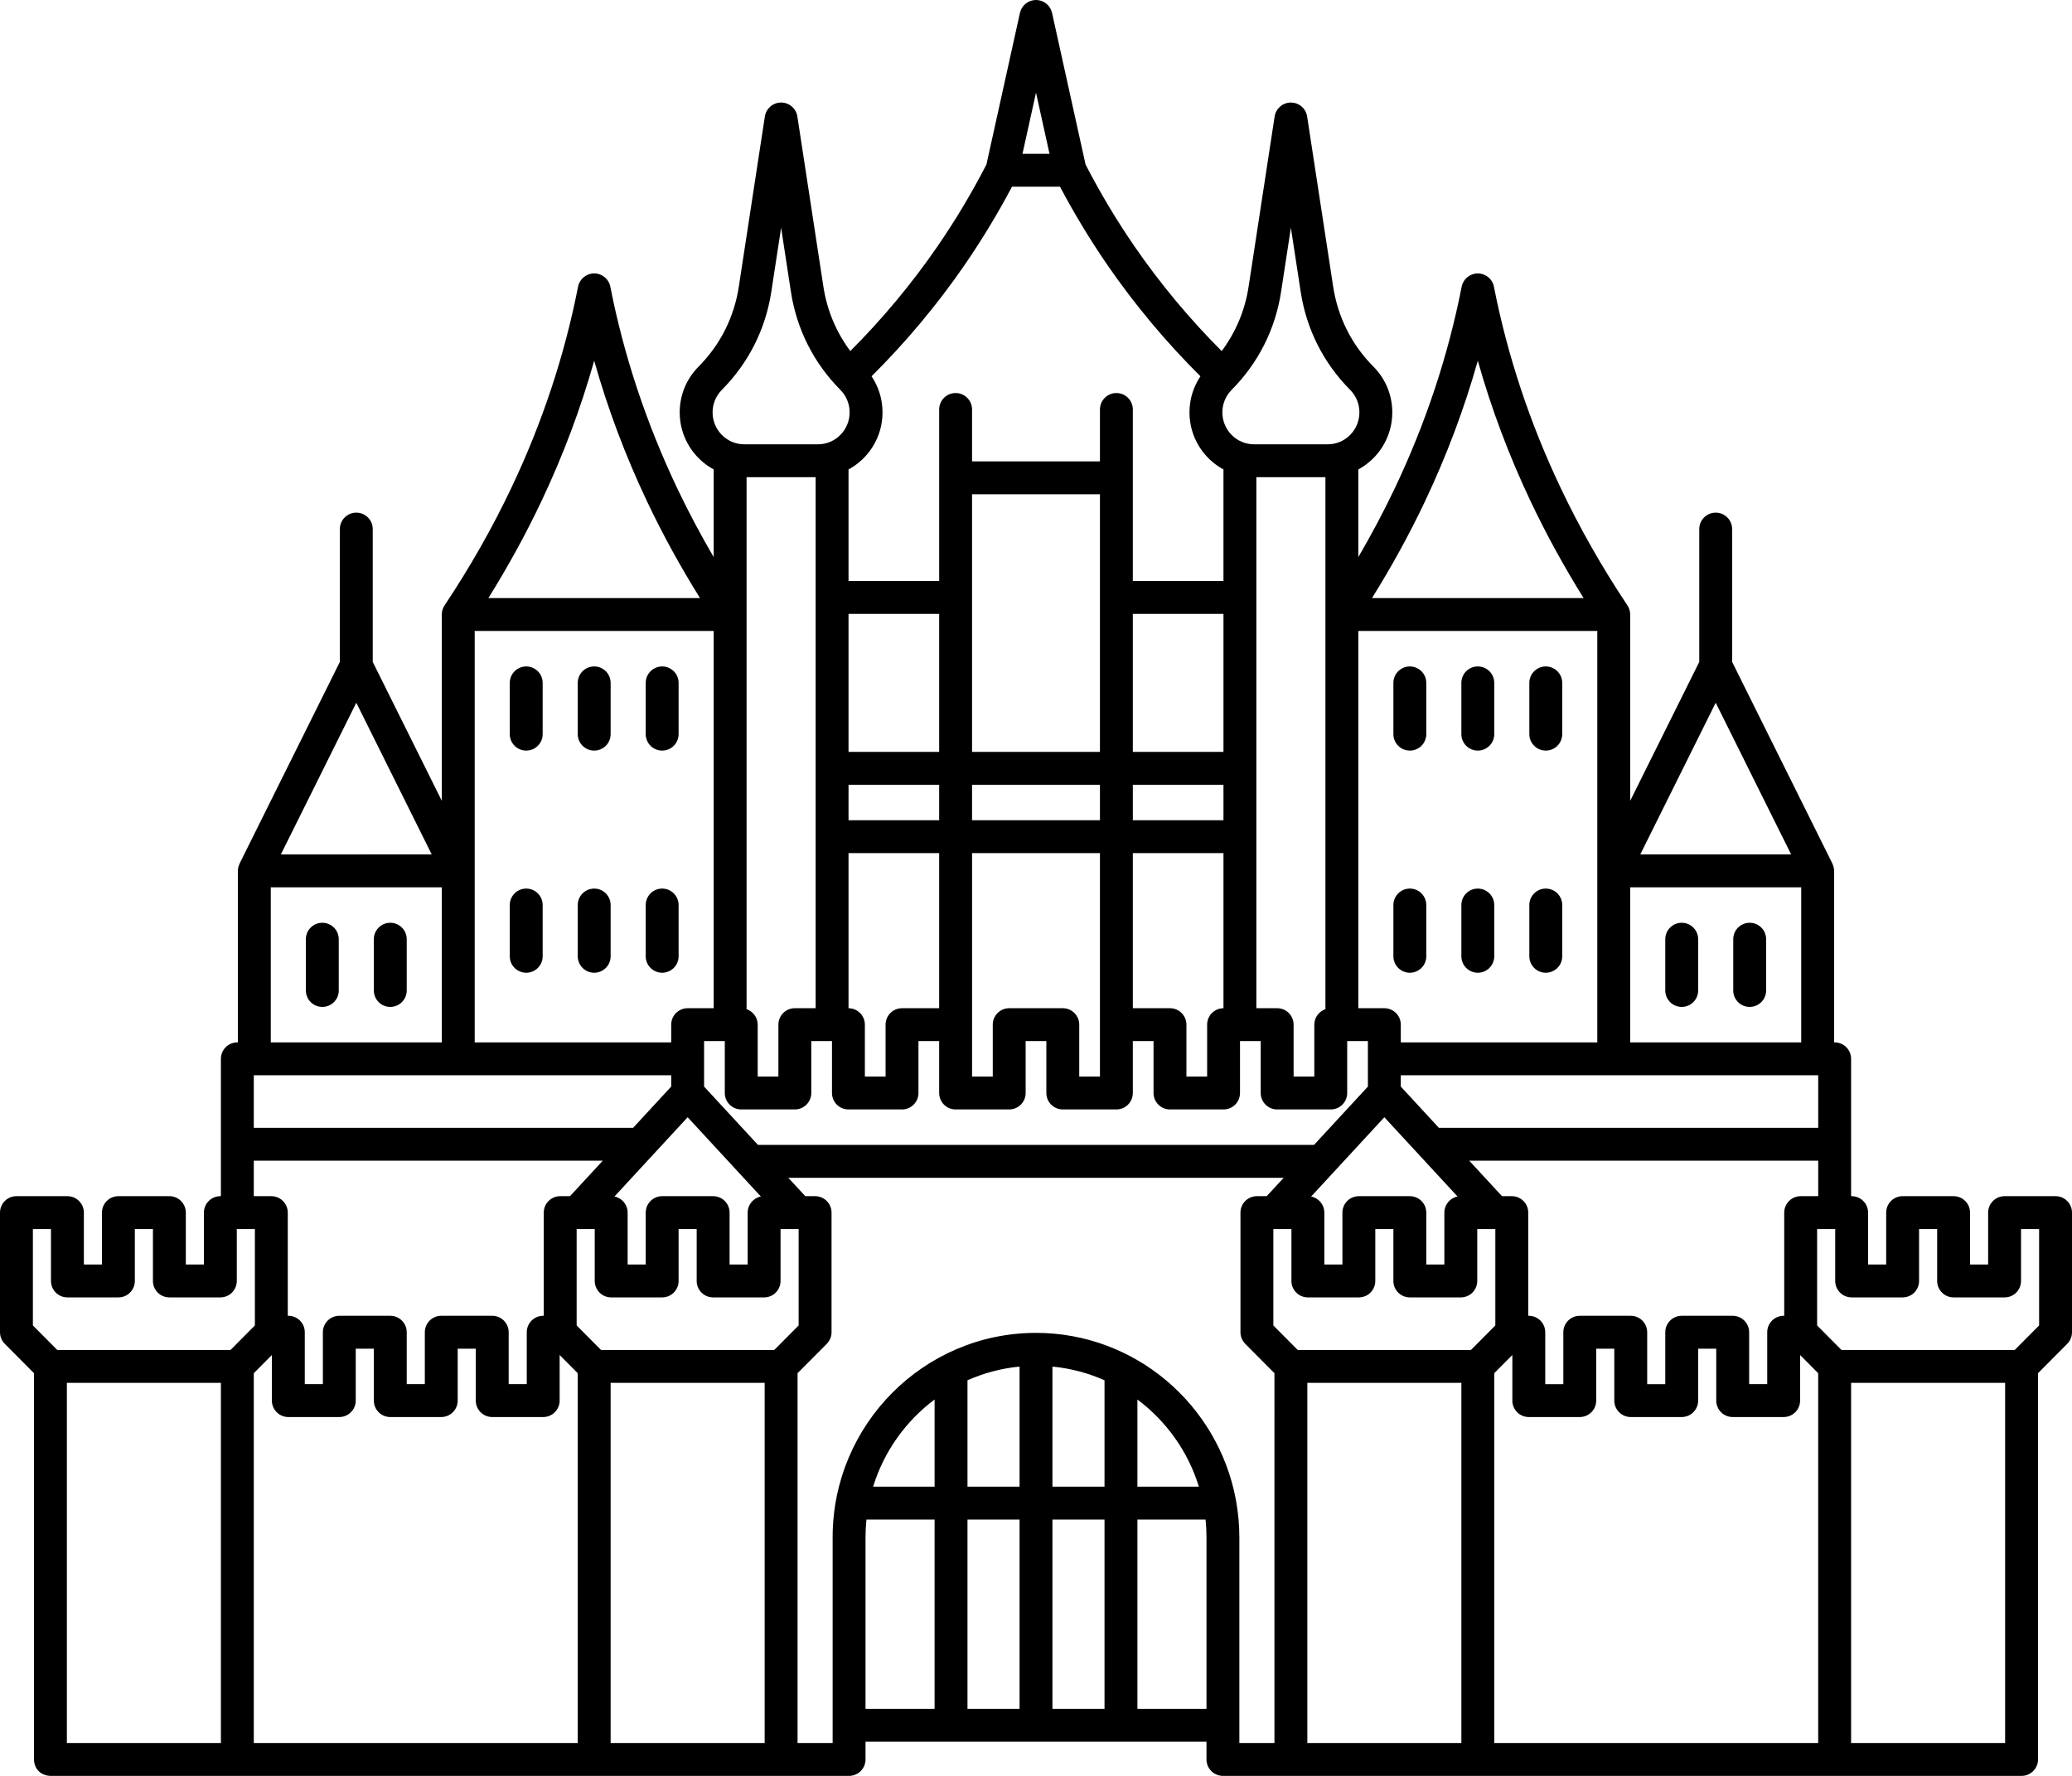 <svg xmlns="http://www.w3.org/2000/svg" xmlns:xlink="http://www.w3.org/1999/xlink" version="1.1" x="0px" y="0px" viewBox="0 0 504 432" style="enable-background:new 0 0 504 432;" xml:space="preserve"><g><path d="M376,236.627c2.209,0,4-1.791,4-4v-12.471c0-2.209-1.791-4-4-4s-4,1.791-4,4v12.471   C372,234.836,373.791,236.627,376,236.627z"></path><path d="M376,182.588c2.209,0,4-1.791,4-4v-12.471c0-2.209-1.791-4-4-4s-4,1.791-4,4v12.471   C372,180.797,373.791,182.588,376,182.588z"></path><path d="M425.6,224.471c-2.209,0-4,1.791-4,4v12.471c0,2.209,1.791,4,4,4s4-1.791,4-4v-12.471   C429.6,226.262,427.809,224.471,425.6,224.471z"></path><path d="M500,290.98h-12.4c-2.209,0-4,1.791-4,4v12.627H479.2V294.98c0-2.209-1.791-4-4-4h-12.4c-2.209,0-4,1.791-4,4v12.627H454.4   V294.98c0-2.209-1.791-4-4-4h-0.134v-33.412c0-2.209-1.791-4-4-4h-0.133v-41.726c0-0.64-0.165-1.237-0.432-1.774l0.014-0.007   l-24.383-49.042v-32.315c0-2.209-1.791-4-4-4s-4,1.791-4,4v32.315l-16.8,33.791V149.49c0-0.82-0.249-1.582-0.672-2.217l0.001-0.001   c-6.165-9.251-11.632-18.873-16.249-28.596c-7.504-15.802-12.961-32.266-16.221-48.934c-0.367-1.877-2.013-3.232-3.926-3.232   s-3.559,1.354-3.926,3.232c-3.262,16.673-8.719,33.137-16.221,48.935c-2.692,5.669-5.68,11.3-8.92,16.847v-21.325   c4.917-2.664,8.267-7.884,8.267-13.877c0-4.204-1.63-8.158-4.588-11.134c-5.271-5.3-8.654-12.019-9.788-19.429l-6.337-41.421   c-0.299-1.953-1.979-3.395-3.954-3.395s-3.655,1.442-3.954,3.395l-6.337,41.421c-0.879,5.746-3.126,11.067-6.542,15.642   c-7.826-7.835-14.949-16.385-21.205-25.472c-4.369-6.347-8.369-13.045-11.906-19.91l-8.15-36.881C255.501,1.305,253.877,0,252,0   s-3.501,1.305-3.906,3.137l-8.15,36.881c-3.537,6.865-7.537,13.563-11.906,19.91c-6.256,9.087-13.379,17.637-21.205,25.472   c-3.416-4.575-5.663-9.896-6.542-15.642l-6.337-41.421c-0.299-1.953-1.979-3.395-3.954-3.395s-3.655,1.442-3.954,3.395   l-6.337,41.421c-1.134,7.411-4.518,14.129-9.788,19.429c-2.958,2.976-4.588,6.93-4.588,11.134c0,5.993,3.35,11.212,8.267,13.876   v21.325c-3.24-5.546-6.228-11.178-8.92-16.847c-7.502-15.798-12.959-32.262-16.221-48.935c-0.367-1.877-2.013-3.232-3.926-3.232   s-3.559,1.355-3.926,3.232c-3.26,16.668-8.717,33.132-16.221,48.934c-4.617,9.724-10.084,19.345-16.249,28.596l0.001,0.001   c-0.424,0.635-0.672,1.396-0.672,2.217v45.322l-16.8-33.791v-32.315c0-2.209-1.791-4-4-4s-4,1.791-4,4v32.315l-24.383,49.042   l0.014,0.007c-0.268,0.537-0.432,1.133-0.432,1.774v41.726h-0.133c-2.209,0-4,1.791-4,4v33.412H53.6c-2.209,0-4,1.791-4,4v12.627   H45.2V294.98c0-2.209-1.791-4-4-4H28.8c-2.209,0-4,1.791-4,4v12.627H20.4V294.98c0-2.209-1.791-4-4-4H4c-2.209,0-4,1.791-4,4   v29.098c0,1.057,0.418,2.071,1.164,2.82l7.103,7.143V428c0.054,2.416,1.742,3.922,4,4h194.267c2.209,0,4-1.791,4-4v-4.314h82.934   V428c0,2.209,1.791,4,4,4h148.8h45.467c2.209,0,4-1.791,4-4v-93.958l7.103-7.143c0.746-0.75,1.164-1.763,1.164-2.82V294.98   C504,292.771,502.209,290.98,500,290.98z M417.333,170.946l18.345,36.897h-36.688L417.333,170.946z M396.533,215.843h41.601v37.726   h-41.601V215.843z M442.267,261.569v12.784h-92.269l-9.265-10.034v-2.75H442.267z M421.467,320.079h-12.4c-2.209,0-4,1.791-4,4   v12.627h-4.399v-12.627c0-2.209-1.791-4-4-4h-12.4c-2.209,0-4,1.791-4,4v12.627h-4.4v-12.627c0-2.209-1.791-4-4-4h-0.133V294.98   c0-2.209-1.791-4-4-4h-2.383l-7.966-8.627h84.882v8.627H438c-2.209,0-4,1.791-4,4v25.098h-0.134c-2.209,0-4,1.791-4,4v12.627   h-4.399v-12.627C425.467,321.87,423.676,320.079,421.467,320.079z M342.934,290.98h-12.4c-2.209,0-4,1.791-4,4v12.627h-4.399   V294.98c0-1.936-1.376-3.55-3.204-3.92l17.803-19.282l17.803,19.282c-1.827,0.369-3.204,1.983-3.204,3.92v12.627h-4.399V294.98   C346.934,292.771,345.143,290.98,342.934,290.98z M346.547,122.108c5.309-11.178,9.632-22.682,12.92-34.362   c3.287,11.677,7.61,23.182,12.92,34.362c3.756,7.909,8.059,15.745,12.818,23.382h-51.477   C338.488,137.853,342.791,130.017,346.547,122.108z M388.533,153.49v58.353v41.726h-47.8v-4.314c0-2.209-1.791-4-4-4H330.4V153.49   H388.533z M299.595,94.828c6.474-6.511,10.631-14.762,12.022-23.86L314,55.392l2.383,15.576c1.392,9.098,5.549,17.349,12.022,23.86   c1.459,1.467,2.262,3.417,2.262,5.494c0,4.277-3.45,7.757-7.691,7.757h-4.842h-8.268h-4.842c-4.241,0-7.691-3.48-7.691-7.758   C297.333,98.245,298.136,96.294,299.595,94.828z M310.661,245.255H305.6V116.079h4.267h8.268h4.267v33.412v95.998   c-1.569,0.541-2.703,2.014-2.703,3.766v12.627h-5.036v-12.627C314.661,247.046,312.87,245.255,310.661,245.255z M252,22.539   l3.286,14.873H252h-3.286L252,22.539z M214.667,100.321c0-3.177-0.934-6.209-2.665-8.786c8.361-8.31,15.966-17.396,22.626-27.07   c4.193-6.092,8.067-12.491,11.534-19.053H252h5.838c3.467,6.562,7.341,12.961,11.534,19.053c6.66,9.674,14.265,18.761,22.626,27.07   c-1.731,2.577-2.665,5.61-2.665,8.787c0,5.993,3.35,11.212,8.267,13.876v27.136h-22.046V99.608c0-2.209-1.791-4-4-4s-4,1.791-4,4   v12.627h-31.107V99.608c0-2.209-1.791-4-4-4s-4,1.791-4,4v41.726H206.4v-27.136C211.317,111.534,214.667,106.314,214.667,100.321z    M284.59,245.255h-9.036v-37.726H297.6v37.728c-2.197,0.015-3.974,1.797-3.974,3.997v12.627h-5.036v-12.627   C288.59,247.046,286.799,245.255,284.59,245.255z M275.554,199.529v-8.627H297.6v8.627H275.554z M275.554,182.902v-33.568H297.6   v33.568H275.554z M258.518,245.255h-13.035c-2.209,0-4,1.791-4,4v12.627h-5.036v-12.627v-41.726h31.107v41.726v12.627h-5.036   v-12.627C262.518,247.046,260.727,245.255,258.518,245.255z M236.446,199.529v-8.627h31.107v8.627H236.446z M236.446,182.902   v-62.667h31.107v62.667H236.446z M206.4,245.258v-37.728h22.046v37.726h-9.036c-2.209,0-4,1.791-4,4v12.627h-5.036v-12.627   C210.374,247.055,208.597,245.272,206.4,245.258z M206.4,199.529v-8.627h22.046v8.627H206.4z M206.4,182.902v-33.568h22.046v33.568   H206.4z M173.333,100.321c0-2.076,0.803-4.026,2.262-5.493c6.474-6.511,10.631-14.762,12.022-23.86L190,55.392l2.383,15.576   c1.392,9.098,5.549,17.349,12.022,23.86c1.459,1.467,2.262,3.417,2.262,5.494c0,4.277-3.45,7.757-7.691,7.757h-4.842h-8.268h-4.842   C176.783,108.079,173.333,104.599,173.333,100.321z M181.6,245.489V149.49v-33.412h4.267h8.268h4.267v129.176h-5.062   c-2.209,0-4,1.791-4,4v12.627h-5.036v-12.627C184.303,247.502,183.168,246.029,181.6,245.489z M176.303,253.255v12.627   c0,2.209,1.791,4,4,4h13.036c2.209,0,4-1.791,4-4v-12.627h5.035v12.627c0,2.209,1.791,4,4,4h13.036c2.209,0,4-1.791,4-4v-12.627   h5.036v12.627c0,2.209,1.791,4,4,4h13.036c2.209,0,4-1.791,4-4v-12.627h5.035v12.627c0,2.209,1.791,4,4,4h13.036   c2.209,0,4-1.791,4-4v-12.627h5.036v12.627c0,2.209,1.791,4,4,4h13.036c2.209,0,4-1.791,4-4v-12.627h5.035v12.627   c0,2.209,1.791,4,4,4h13.036c2.209,0,4-1.791,4-4v-12.627h5.036v11.064l-13.103,14.191H184.369l-13.103-14.191v-11.064H176.303z    M173.467,290.98h-12.4c-2.209,0-4,1.791-4,4v12.627h-4.399V294.98c0-1.936-1.376-3.55-3.204-3.92l17.803-19.282l17.803,19.282   c-1.827,0.369-3.204,1.983-3.204,3.92v12.627h-4.399V294.98C177.467,292.771,175.676,290.98,173.467,290.98z M131.613,122.108   c5.31-11.18,9.633-22.685,12.92-34.362c3.288,11.68,7.611,23.184,12.92,34.362c3.756,7.909,8.059,15.745,12.818,23.382h-51.477   C123.555,137.853,127.858,130.017,131.613,122.108z M115.467,211.843V153.49H173.6v91.765h-6.333c-2.209,0-4,1.791-4,4v4.314h-47.8   V211.843z M86.667,170.946l18.344,36.897H68.322L86.667,170.946z M65.866,215.843h41.601v37.726H65.866V215.843z M61.733,261.569   h101.533v2.75l-9.265,10.034H61.733V261.569z M61.733,282.353h84.882l-7.966,8.627h-2.383c-2.209,0-4,1.791-4,4v25.098h-0.133   c-2.209,0-4,1.791-4,4v12.627h-4.4v-12.627c0-2.209-1.791-4-4-4h-12.4c-2.209,0-4,1.791-4,4v12.627h-4.399v-12.627   c0-2.209-1.791-4-4-4h-12.4c-2.209,0-4,1.791-4,4v12.627h-4.399v-12.627c0-2.209-1.791-4-4-4H70V294.98c0-2.209-1.791-4-4-4h-4.267   V282.353z M53.733,424H16.267v-87.608h37.467V424z M13.93,328.392L8,322.428V298.98h4.4v12.627c0,2.209,1.791,4,4,4H28.8   c2.209,0,4-1.791,4-4V298.98h4.4v12.627c0,2.209,1.791,4,4,4H53.6c2.209,0,4-1.791,4-4V298.98H62v23.448l-5.93,5.964H13.93z    M140.533,424h-78.8v-89.958l4.4-4.425v11.09c0,2.209,1.791,4,4,4h12.399c2.209,0,4-1.791,4-4v-12.627h4.4v12.627   c0,2.209,1.791,4,4,4h12.399c2.209,0,4-1.791,4-4v-12.627h4.4v12.627c0,2.209,1.791,4,4,4h12.4c2.209,0,4-1.791,4-4v-11.089   l4.399,4.424V424z M186,424h-37.467v-87.608H186V424z M146.196,328.392l-5.93-5.964V298.98h4.4v12.627c0,2.209,1.791,4,4,4h12.399   c2.209,0,4-1.791,4-4V298.98h4.4v12.627c0,2.209,1.791,4,4,4h12.399c2.209,0,4-1.791,4-4V298.98h4.4v23.448l-5.93,5.964H146.196z    M227.333,415.686h-16.8v-41.725c0-1.457,0.076-2.896,0.221-4.314h16.579V415.686z M227.333,361.647h-14.955   c2.636-8.572,7.951-15.97,14.955-21.203V361.647z M248,415.686h-12.667v-46.039H248V415.686z M248,361.647h-12.667v-25.881   c3.942-1.749,8.2-2.901,12.667-3.333V361.647z M268.667,415.686H256v-46.039h12.667V415.686z M268.667,361.647H256v-29.214   c4.467,0.432,8.725,1.584,12.667,3.333V361.647z M293.467,415.686h-16.8v-46.039h16.579c0.145,1.418,0.221,2.857,0.221,4.314   V415.686z M276.667,361.647v-21.203c7.004,5.233,12.319,12.63,14.955,21.203H276.667z M310,424h-8.533v-50.039   c0-3.038-0.287-6.009-0.809-8.898c-0.018-0.119-0.035-0.236-0.063-0.351c-4.326-23.012-24.464-40.476-48.595-40.476   c-27.276,0-49.467,22.307-49.467,49.726V424H194v-89.958l7.103-7.143c0.746-0.75,1.164-1.763,1.164-2.82V294.98   c0-2.209-1.791-4-4-4h-2.383l-4.128-4.471h120.489l-4.128,4.471h-2.383c-2.209,0-4,1.791-4,4v29.098   c0,1.057,0.418,2.071,1.164,2.82l7.103,7.143V424z M355.467,424H318v-87.608h37.467V424z M315.663,328.392l-5.93-5.964V298.98h4.4   v12.627c0,2.209,1.791,4,4,4h12.399c2.209,0,4-1.791,4-4V298.98h4.4v12.627c0,2.209,1.791,4,4,4h12.399c2.209,0,4-1.791,4-4V298.98   h4.4v23.448l-5.93,5.964H315.663z M442.267,424h-78.8v-89.958l4.399-4.424v11.089c0,2.209,1.791,4,4,4h12.4c2.209,0,4-1.791,4-4   v-12.627h4.4v12.627c0,2.209,1.791,4,4,4h12.399c2.209,0,4-1.791,4-4v-12.627h4.4v12.627c0,2.209,1.791,4,4,4h12.399   c2.209,0,4-1.791,4-4v-11.09l4.4,4.425V424z M487.733,424h-37.467v-87.608h37.467V424z M496,322.428l-5.93,5.964H447.93   l-5.93-5.964V298.98h4.4v12.627c0,2.209,1.791,4,4,4H462.8c2.209,0,4-1.791,4-4V298.98h4.4v12.627c0,2.209,1.791,4,4,4H487.6   c2.209,0,4-1.791,4-4V298.98h4.4V322.428z"></path><path d="M409.066,224.471c-2.209,0-4,1.791-4,4v12.471c0,2.209,1.791,4,4,4s4-1.791,4-4v-12.471   C413.066,226.262,411.275,224.471,409.066,224.471z"></path><path d="M359.467,182.588c2.209,0,4-1.791,4-4v-12.471c0-2.209-1.791-4-4-4s-4,1.791-4,4v12.471   C355.467,180.797,357.258,182.588,359.467,182.588z"></path><path d="M342.934,182.588c2.209,0,4-1.791,4-4v-12.471c0-2.209-1.791-4-4-4s-4,1.791-4,4v12.471   C338.934,180.797,340.725,182.588,342.934,182.588z"></path><path d="M128,216.157c-2.209,0-4,1.791-4,4v12.471c0,2.209,1.791,4,4,4s4-1.791,4-4v-12.471   C132,217.948,130.209,216.157,128,216.157z"></path><path d="M359.467,236.627c2.209,0,4-1.791,4-4v-12.471c0-2.209-1.791-4-4-4s-4,1.791-4,4v12.471   C355.467,234.836,357.258,236.627,359.467,236.627z"></path><path d="M144.533,216.157c-2.209,0-4,1.791-4,4v12.471c0,2.209,1.791,4,4,4s4-1.791,4-4v-12.471   C148.533,217.948,146.742,216.157,144.533,216.157z"></path><path d="M165.066,232.627v-12.471c0-2.209-1.791-4-4-4s-4,1.791-4,4v12.471c0,2.209,1.791,4,4,4S165.066,234.836,165.066,232.627z"></path><path d="M144.533,162.118c-2.209,0-4,1.791-4,4v12.471c0,2.209,1.791,4,4,4s4-1.791,4-4v-12.471   C148.533,163.909,146.742,162.118,144.533,162.118z"></path><path d="M128,162.118c-2.209,0-4,1.791-4,4v12.471c0,2.209,1.791,4,4,4s4-1.791,4-4v-12.471   C132,163.909,130.209,162.118,128,162.118z"></path><path d="M94.934,224.471c-2.209,0-4,1.791-4,4v12.471c0,2.209,1.791,4,4,4s4-1.791,4-4v-12.471   C98.934,226.262,97.143,224.471,94.934,224.471z"></path><path d="M342.934,236.627c2.209,0,4-1.791,4-4v-12.471c0-2.209-1.791-4-4-4s-4,1.791-4,4v12.471   C338.934,234.836,340.725,236.627,342.934,236.627z"></path><path d="M78.4,224.471c-2.209,0-4,1.791-4,4v12.471c0,2.209,1.791,4,4,4s4-1.791,4-4v-12.471   C82.4,226.262,80.609,224.471,78.4,224.471z"></path><path d="M161.066,182.588c2.209,0,4-1.791,4-4v-12.471c0-2.209-1.791-4-4-4s-4,1.791-4,4v12.471   C157.066,180.797,158.857,182.588,161.066,182.588z"></path></g></svg>